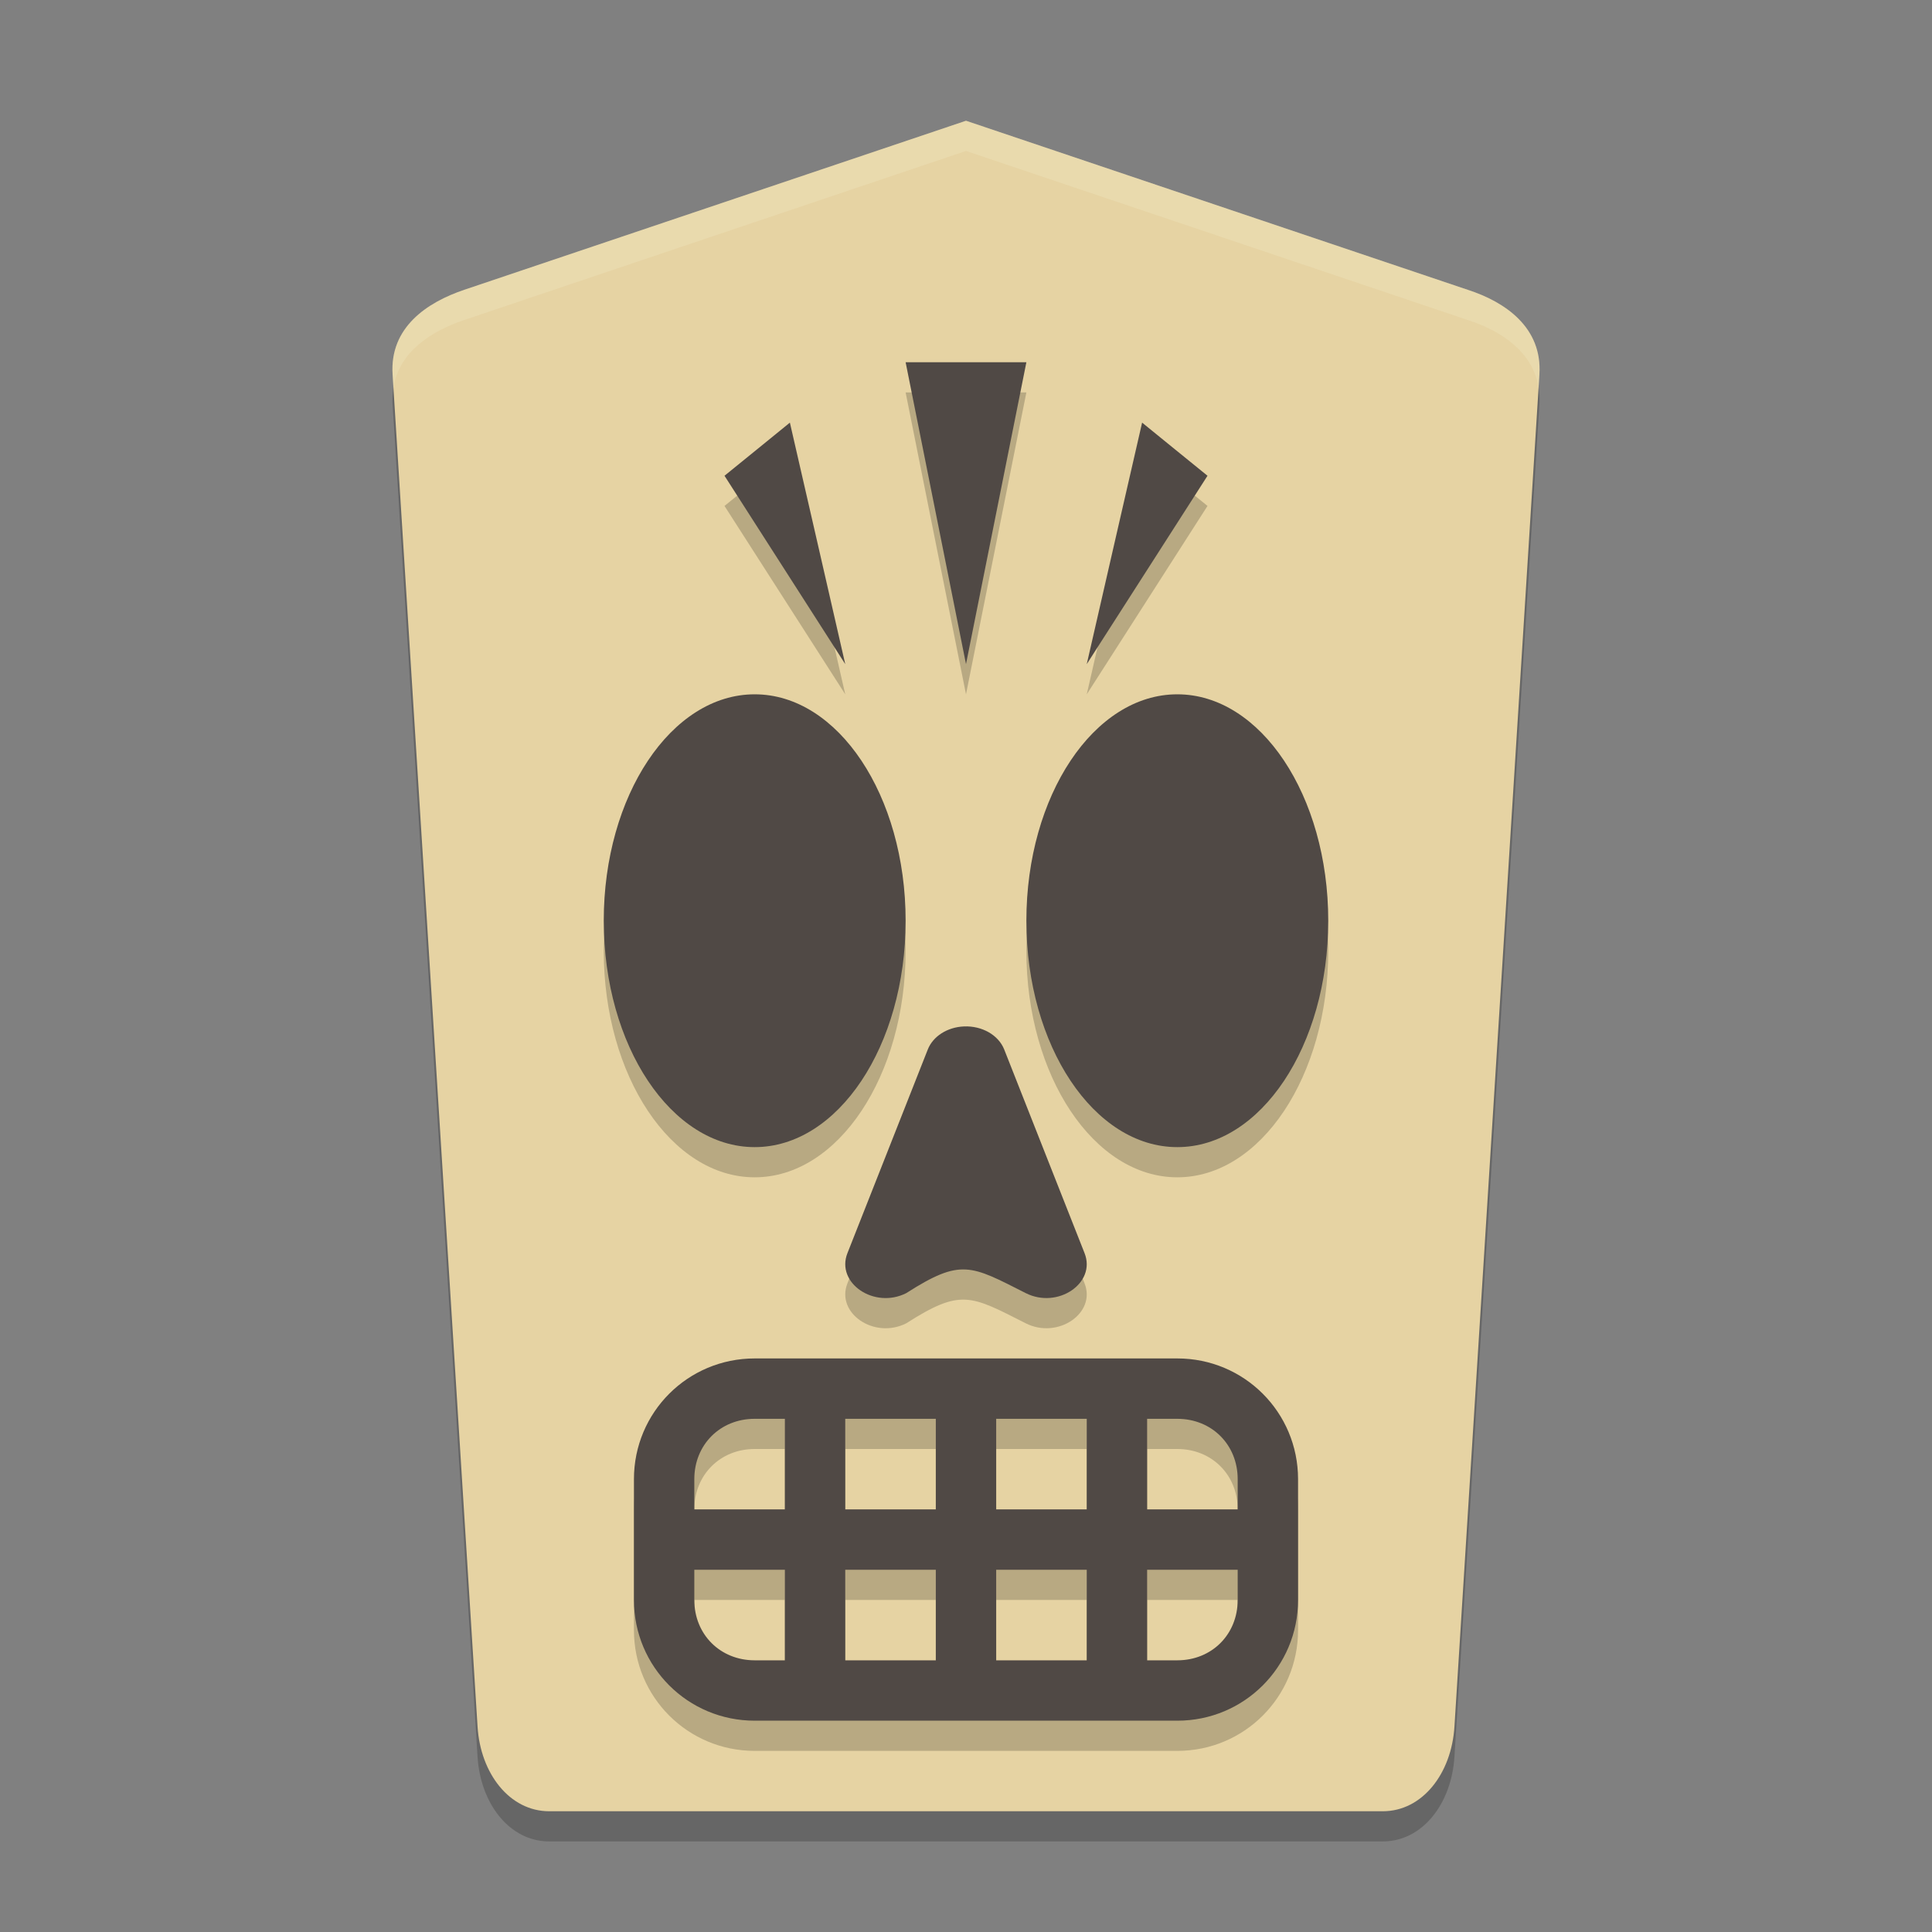 <svg xmlns="http://www.w3.org/2000/svg" width="64" height="64" version="1">
    <rect width="100%" height="100%" fill="#808080" stroke="none"/>
    <path d="M48.18 58.2l2.815-44.8c.097-1.548-1.124-2.396-2.375-2.8L32 5l-16.62 5.6c-1.246.42-2.472 1.252-2.375 2.8l2.815 44.8c.097 1.548 1.059 2.8 2.374 2.8h27.612c1.315 0 2.277-1.252 2.374-2.8z" opacity=".2"/>
    <path d="M48.18 57.2l2.815-44.8c.097-1.548-1.124-2.396-2.375-2.8L32 4 15.38 9.6c-1.246.42-2.472 1.252-2.375 2.8l2.815 44.8c.097 1.548 1.059 2.8 2.374 2.8h27.612c1.315 0 2.277-1.252 2.374-2.8z" fill="#E6D3A3"/>
    <path d="M30 13l1 5 1 5 1-5 1-5h-4zm-3.834 2l-1.082.88-1.084.88 2 3.12L28 23l-.916-4-.918-4zm11.668 0l-.918 4L36 23l2-3.12 2-3.12-1.084-.88-1.082-.88zM25 24c-2.761 0-5 3.358-5 7.5 0 4.142 2.239 7.5 5 7.5s5-3.358 5-7.5c0-4.142-2.239-7.5-5-7.5zm14 0c-2.761 0-5 3.358-5 7.5 0 4.142 2.239 7.5 5 7.5s5-3.358 5-7.5c0-4.142-2.239-7.5-5-7.5zm-7.068 11.002c-.548.023-1.024.324-1.198.764l-1.332 3.377-1.33 3.37c-.39.991.89 1.86 1.95 1.323 1.817-1.161 2.131-.924 3.957 0 1.06.536 2.34-.332 1.949-1.322l-1.33-3.371-1.332-3.377c-.19-.48-.737-.79-1.334-.764zM25 46c-2.216 0-4 1.784-4 4v4c0 2.216 1.784 4 4 4h14c2.216 0 4-1.784 4-4v-4c0-2.216-1.784-4-4-4H25zm0 2h1v3h-3v-1c0-1.143.857-2 2-2zm3 0h3v3h-3v-3zm5 0h3v3h-3v-3zm5 0h1c1.143 0 2 .857 2 2v1h-3v-3zm-15 5h3v3h-1c-1.143 0-2-.857-2-2v-1zm5 0h3v3h-3v-3zm5 0h3v3h-3v-3zm5 0h3v1c0 1.143-.857 2-2 2h-1v-3z" opacity=".2"/>
    <path d="M30 12l1 5 1 5 1-5 1-5h-4zm-3.834 2l-1.082.88-1.084.88 2 3.12L28 22l-.916-4-.918-4zm11.668 0l-.918 4L36 22l2-3.12 2-3.12-1.084-.88-1.082-.88zM25 23c-2.761 0-5 3.358-5 7.5 0 4.142 2.239 7.5 5 7.5s5-3.358 5-7.5c0-4.142-2.239-7.5-5-7.5zm14 0c-2.761 0-5 3.358-5 7.5 0 4.142 2.239 7.5 5 7.5s5-3.358 5-7.5c0-4.142-2.239-7.5-5-7.5zm-7.068 11.002c-.548.023-1.024.324-1.198.764l-1.332 3.377-1.33 3.37c-.39.991.89 1.86 1.95 1.323 1.817-1.161 2.131-.924 3.957 0 1.06.536 2.34-.332 1.949-1.322l-1.33-3.371-1.332-3.377c-.19-.48-.737-.79-1.334-.764zM25 45c-2.216 0-4 1.784-4 4v4c0 2.216 1.784 4 4 4h14c2.216 0 4-1.784 4-4v-4c0-2.216-1.784-4-4-4H25zm0 2h1v3h-3v-1c0-1.143.857-2 2-2zm3 0h3v3h-3v-3zm5 0h3v3h-3v-3zm5 0h1c1.143 0 2 .857 2 2v1h-3v-3zm-15 5h3v3h-1c-1.143 0-2-.857-2-2v-1zm5 0h3v3h-3v-3zm5 0h3v3h-3v-3zm5 0h3v1c0 1.143-.857 2-2 2h-1v-3z" fill="#504945"/>
    <path d="M32 4L15.379 9.6c-1.246.42-2.47 1.252-2.373 2.8l.027.436c.194-1.192 1.26-1.87 2.346-2.236L32 5l16.621 5.6c1.088.351 2.151 1.04 2.346 2.232l.027-.432c.097-1.548-1.122-2.396-2.373-2.8L32 4z" fill="#F9F5D7" opacity=".2"/>
</svg>

